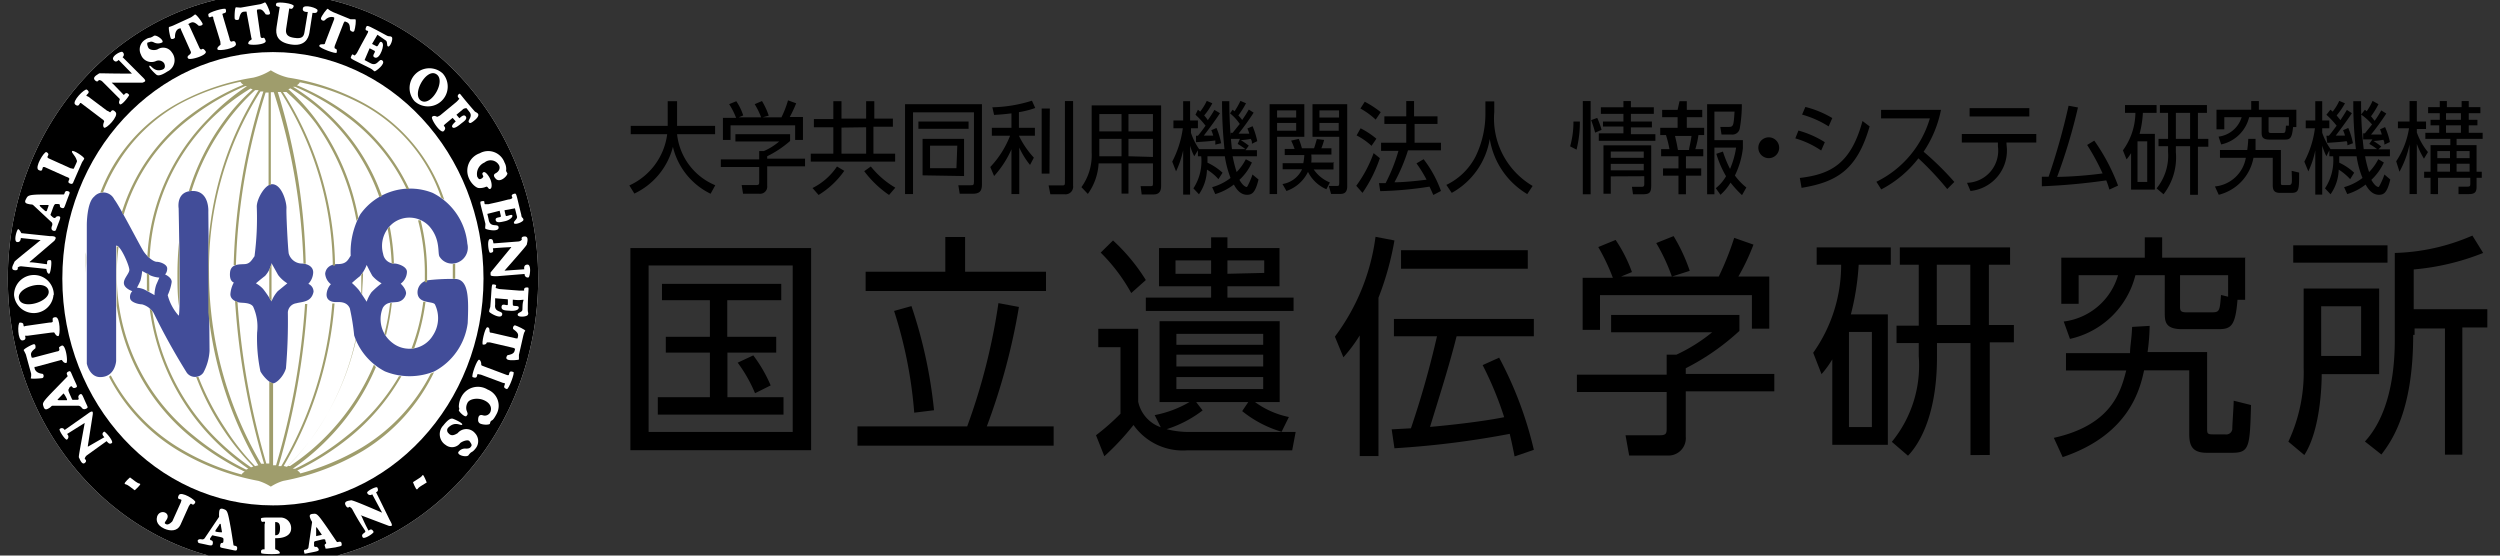 <svg id="レイヤー_1" data-name="レイヤー 1" xmlns="http://www.w3.org/2000/svg" viewBox="0 0 144 32"><rect x="0" y="0" width="144" height="32" fill="#333333" stroke="none"/><defs><style>.cls-1{fill:#fff;}.cls-2{fill:#424d99;}.cls-3{fill:#9f9d6c;}</style></defs><title>logo-NIC</title><path d="M36.31,14.29H46.72V25.93H36.31Zm9.35,1h-8.3v9.59h8.3ZM41.9,19.4h2.81v.91H41.9v2.57h3.23v1H37.89v-1h3V20.31H38.35V19.4h2.54V17.29H38.13v-.94H45v.94H41.89V19.4Zm1.59,3.25a8.23,8.23,0,0,0-1-1.76l.9-.42a8.19,8.19,0,0,1,1,1.73Z"/><path d="M60.69,24.56v1.11H49.39V24.56h6.32a35.41,35.41,0,0,0,1.8-7.1l1.18.22a36.86,36.86,0,0,1-1.85,6.88Zm-.44-8.91v1.11H49.86V15.65h4.59v-2h1.14v2Zm-7.59,8.12a25.55,25.55,0,0,0-1.16-5.86l1-.28a27.27,27.27,0,0,1,1.3,6Z"/><path d="M74.63,24.88l-.2,1.06H68.37a3.47,3.47,0,0,1-3.08-1.46,14.93,14.93,0,0,1-1.68,1.8l-.48-1.21a13.17,13.17,0,0,0,1.41-1.24V20H63.26V18.94h2.3v4.2a2,2,0,0,0,1.3,1.47l-.35-.7a6.31,6.31,0,0,0,2-.75H66.79V18.5h6.92v4.66H72.29a5,5,0,0,0,1.95.86l-.42.85a6.57,6.57,0,0,1-2.27-1.19l.35-.52h-3l.37.48a6.73,6.73,0,0,1-2.07,1.08,5,5,0,0,0,1.24.16Zm-9.47-8a10.22,10.22,0,0,0-1.76-2.33l.71-.7A10.89,10.89,0,0,1,66,16.13Zm5.54.26h3.81v.77H66v-.77h3.76v-.65h-3v-2.2h3v-.62h.94v.62h3v2.2h-3ZM69.76,15H67.71v.77h2.05Zm3,4.23h-5v.63h5Zm0,1.2h-5v.68h5Zm-5,1.29v.69h5v-.69Zm5.06-6V15H70.7v.77Z"/><path d="M79.4,26.27H78.32V19.32a8.68,8.68,0,0,1-.94,1.26l-.49-1.19a12.21,12.21,0,0,0,2.34-5.75l1.09.21a17,17,0,0,1-.92,3.3Zm6.95-5.67a21.72,21.72,0,0,1,2,5.31l-1.11.38c-.08-.4-.12-.62-.28-1.3a52.13,52.13,0,0,1-6.64.83l-.16-1.09,1.11-.06a53.44,53.44,0,0,0,1.5-5.3H80.29v-1h8.06v1H83.9c-.44,1.75-1,3.48-1.53,5.22,1.47-.13,3.18-.34,4.27-.56a19.61,19.61,0,0,0-1.24-3ZM88,14.41v1.07H80.7V14.41Z"/><path d="M92.8,19.14v-1h7.39v.92a13.61,13.61,0,0,1-3.09,2.15v.33h5.1v1H97.1v2.61a1,1,0,0,1-1,1.09H93.84l-.21-1.17,2,0c.36,0,.37-.14.37-.41V22.58H90.83v-1H96V20.43h.56a9.75,9.75,0,0,0,2.06-1.29ZM99,15.93a16.69,16.69,0,0,0,.89-2.23l1.11.39a12.72,12.72,0,0,1-.87,1.84h1.78v3h-1V17H92.16v2h-1v-3H92.9a11.51,11.51,0,0,0-.84-1.77l1-.41A8.32,8.32,0,0,1,94,15.67l-.63.26Zm-2.7,0A10.74,10.74,0,0,0,95.4,14l1-.4a10.16,10.16,0,0,1,.93,2Z"/><path d="M108.74,18.11v7.51h-3.2V20.7a5.71,5.71,0,0,1-.62.85l-.48-1.23a8.74,8.74,0,0,0,1.61-5.07h-1.41v-1h4.27v1h-1.85a14.85,14.85,0,0,1-.45,2.86ZM106.5,24.6h1.32V19.12H106.5Zm8.06-5.88H116v1h-1.39v6.49H113.5V19.76h-1.93v.83c0,3-.84,4.8-1.67,5.66l-.93-.8a6.94,6.94,0,0,0,1.55-4.93v-.76h-1.28v-1h1.28V15.25h-1.09v-1h6.35v1h-1.22Zm-3-3.47v3.47h1.93V15.25Z"/><path d="M123.82,18.77a12.11,12.11,0,0,1-.12,1.51h3.43v4.37c0,.31,0,.37.34.37h.7a.35.35,0,0,0,.41-.3c0-.3.08-1.3.08-1.64l1,.25c-.07,2.37-.08,2.75-1.07,2.75h-1.49c-.92,0-1-.53-1-1.13V21.33H123.5c-.23,1.05-.83,3.7-4.69,5l-.51-1.11c3.38-.75,3.87-2.73,4.17-3.88H119v-1h3.69c0-.41.09-.76.12-1.51Zm5.5-3.94v2.44h-.44c-.12,1.52-.38,1.69-1.1,1.69h-2.09c-1,0-1-.46-1-1V15.85H123a5,5,0,0,1-3.77,3.67l-.36-1A3.74,3.74,0,0,0,122,15.85h-2.27V17.5h-1V14.84h4.81V13.67h1v1.17h4.83Zm-3.75,2.78c0,.26,0,.38.37.38h1.47c.44,0,.45-.09.52-1l.41.1V15.85h-2.77Z"/><path d="M133.73,21.55c0,.61-.07,3.21-1,4.66l-.92-.77a9.4,9.4,0,0,0,.88-4.28V16.62h4.35v4.93Zm3.79-7.42v1h-5.43v-1ZM136,17.64h-2.3V20.5H136Zm3,1.65c0,4.47-1.29,6.17-1.83,6.89l-.95-.75c1.61-1.75,1.72-4.66,1.72-5.86v-5a11.94,11.94,0,0,0,4.47-1l.62,1a14,14,0,0,1-4,.95v2.29h4.24v1.05h-1.44v7.33h-1V18.92h-1.75v.37Z"/><path d="M40.93,11.16a4.05,4.05,0,0,1-2.17-2.7,4.11,4.11,0,0,1-2.22,2.69l-.29-.47a3.76,3.76,0,0,0,2.18-2.95h-2.1V7.25h2.13V5.83H39V7.25h2.19v.48H39a3.59,3.59,0,0,0,2.2,2.94Z"/><path d="M42.36,8.15V7.73h3.15v.39A6,6,0,0,1,44.19,9v.14h2.18v.44H44.19v1.12a.41.41,0,0,1-.45.46H42.8l-.08-.5h.84c.16,0,.17-.06.17-.18V9.62H41.52V9.18h2.21V8.7H44a3.5,3.5,0,0,0,.88-.55ZM45,6.78a5.77,5.77,0,0,0,.39-1l.47.17a7.45,7.45,0,0,1-.37.79h.76V8.06h-.45V7.22H42.08v.84h-.44V6.79h.76A4.22,4.22,0,0,0,42,6l.41-.17a3.23,3.23,0,0,1,.4.82l-.27.11H45Zm-1.15,0A4.42,4.42,0,0,0,43.47,6l.42-.18a4.3,4.3,0,0,1,.39.84Z"/><path d="M48,5.83h.47v1h1.42v-1h.47v1h1.07v.47H50.31V8.85h1.25v.46H46.7V8.85H48V7.33H46.88V6.86H48Zm-1.2,5a3.65,3.65,0,0,0,1.41-1.24l.42.25a4.94,4.94,0,0,1-1.48,1.39Zm1.67-3.48V8.85h1.42V7.33Zm2.74,3.88a6,6,0,0,1-1.43-1.37l.38-.27a5.12,5.12,0,0,0,1.41,1.22Z"/><path d="M52.13,6h4.43v4.64c0,.4-.17.52-.54.52h-.74l-.08-.49h.71c.14,0,.19,0,.19-.2v-4H52.59v4.71h-.46V6Zm3.66,1v.42H52.9V7Zm-2.65,3.1V8h2.39v2.14Zm2-1.71H53.57v1.3h1.52Z"/><path d="M59.33,9.5a4.66,4.66,0,0,1-.62-1v2.68h-.45V8.6a5.75,5.75,0,0,1-1,1.54l-.22-.52a5.53,5.53,0,0,0,1.14-1.8H57.13V7.36h1.13V6.53c-.49.06-.68.07-1,.09l-.1-.44a8.12,8.12,0,0,0,2.28-.38l.19.42a5.18,5.18,0,0,1-.94.24v.9h.92v.46h-.92a5.22,5.22,0,0,0,.86,1.26Zm1.12.5H60V6.25h.47Zm1.36.69a.44.44,0,0,1-.49.5H60.5l-.1-.51.74,0c.17,0,.2,0,.2-.19V5.82h.47v4.87Z"/><path d="M65,11.15H64.6V9.41H63.28a3.32,3.32,0,0,1-.62,1.76l-.37-.39a3.14,3.14,0,0,0,.59-2V6.07h4v4.65c0,.45-.28.48-.44.48h-.68l-.06-.48h.56c.12,0,.15,0,.15-.16V9.41H65ZM64.6,8H63.32V9H64.6Zm0-1.43H63.32v1H64.6Zm1.81,1v-1H65v1Zm0,1.47V8H65V9Z"/><path d="M72.11,9.36a3.06,3.06,0,0,1-.72,1c.24.41.4.41.43.41s.27-.51.32-.72l.35.29c-.18.75-.37.88-.66.88s-.54-.18-.76-.59a3.29,3.29,0,0,1-1.07.55l-.18-.4a3,3,0,0,0,1.06-.53A5.85,5.85,0,0,1,70.55,9h-1c0,.13,0,.18,0,.37a3.48,3.48,0,0,1,.87.58l-.24.37a2.66,2.66,0,0,0-.66-.55,2.59,2.59,0,0,1-.46,1.42l-.32-.34A2.87,2.87,0,0,0,69.19,9H69V8.66L68.79,9a3.09,3.09,0,0,1-.24-.61v2.82h-.4V8.66a5.5,5.5,0,0,1-.41,1.21l-.22-.56a5.83,5.83,0,0,0,.61-1.92h-.54V6.94h.56V5.83h.4V6.94H69v.45h-.4v.26a3.62,3.62,0,0,0,.47.94h1.46a25.64,25.64,0,0,1-.14-2.76h.42a24.32,24.32,0,0,0,.15,2.76h.78a5,5,0,0,0-.45-.3L71.42,8l-.53,0,0-.35H71l.41-.51a2.69,2.69,0,0,0-.56-.61L71,6.32l.11.09a4.71,4.71,0,0,0,.34-.6l.32.14a5.05,5.05,0,0,1-.44.7,2.35,2.35,0,0,1,.22.26c.15-.22.25-.37.38-.6l.28.18a14.57,14.57,0,0,1-.87,1.21l.62,0a2.34,2.34,0,0,0-.11-.3l.3-.13a5,5,0,0,1,.27.86l-.31.15c0-.14,0-.16-.07-.28a3.58,3.58,0,0,1-.57.07,4.88,4.88,0,0,1,.46.32l-.19.26h.66V9H71a7.93,7.93,0,0,0,.23.91,3,3,0,0,0,.53-.74ZM70.27,6.52c-.31.48-.71,1-.93,1.29.27,0,.29,0,.54,0a1.85,1.85,0,0,0-.11-.31l.3-.13a4.49,4.49,0,0,1,.27.88L70,8.33a1.94,1.94,0,0,0,0-.24c-.33.05-.59.06-1.11.1l0-.37H69c.13-.16.19-.23.44-.58a4.75,4.75,0,0,0-.58-.63L69,6.32l.13.11a3.18,3.18,0,0,0,.38-.62l.32.14a3.68,3.68,0,0,1-.47.7,2.33,2.33,0,0,1,.21.27c.16-.23.24-.35.38-.59Z"/><path d="M73.56,7.88v3.3h-.43V6h2V7.88Zm1.1-1.11V6.36h-1.1v.41Zm-1.1.31v.45h1.1V7.08ZM76.81,9.4v.36H75.67a2.07,2.07,0,0,0,.93.75l-.2.39a2.13,2.13,0,0,1-1.06-1A2.16,2.16,0,0,1,74.1,11l-.23-.4A1.5,1.5,0,0,0,75,9.75H73.88V9.4h1.19a3.45,3.45,0,0,0,.06-.47H74V8.58h.57a4.62,4.62,0,0,0-.2-.48L74.81,8a4.27,4.27,0,0,1,.18.54h.7c.06-.17.1-.32.16-.53l.42.05a3.82,3.82,0,0,1-.16.48h.58v.36H75.53a2.31,2.31,0,0,1,0,.46h1.33ZM75.6,7.88V6h2v4.73c0,.38-.2.44-.4.44h-.53l-.13-.46H77c.11,0,.14,0,.14-.2V7.88Zm1.53-1.11V6.36H76v.41ZM76,7.53h1.11V7.08H76Z"/><path d="M78.12,10.7a7.28,7.28,0,0,0,1-1.88l.36.29a8,8,0,0,1-1,2ZM79,8.4a3.87,3.87,0,0,0-.86-.6l.23-.41a4.78,4.78,0,0,1,.91.6Zm.24-1.51a4.47,4.47,0,0,0-.88-.64l.25-.39a5.64,5.64,0,0,1,.92.6ZM82,9.17A6.65,6.65,0,0,1,83,11l-.44.23c-.07-.15-.1-.23-.22-.48a21,21,0,0,1-2.84.26l-.07-.46h.38a9.94,9.94,0,0,0,.74-1.86h-1V8.22H81V7.14H79.74V6.7H81V5.82h.45V6.7h1.35v.44H81.48V8.22H83v.44H81.1a10.23,10.23,0,0,1-.78,1.84c.48,0,1.22-.07,1.85-.15a7.61,7.61,0,0,0-.58-.94Z"/><path d="M86.07,6.45a4.5,4.5,0,0,0,2.21,4.26l-.31.47A4.54,4.54,0,0,1,85.81,8a4.34,4.34,0,0,1-2.19,3.11l-.31-.46A3.68,3.68,0,0,0,85,9a5.64,5.64,0,0,0,.56-2.46V5.84h.51Z"/><path d="M90.44,8.43A5.17,5.17,0,0,0,90.63,7H91a6.6,6.6,0,0,1-.19,1.62Zm1.18,2.76h-.45V5.82h.45Zm.26-3.55a7.3,7.3,0,0,0-.23-.72L92,6.79a4.39,4.39,0,0,1,.25.69Zm1.63-1.82h.43v.36h1.32v.38H93.94V7h1.21v.34H93.94v.39h1.41v.38H92.09V7.68h1.42V7.29H92.33V7h1.18V6.56h-1.3V6.18h1.3V5.82Zm-.73,4.34v1h-.42V8.37h2.75v2.29c0,.44-.09.53-.5.53h-.55L94,10.76h.56c.15,0,.15-.07.15-.2v-.41Zm1.9-1.43h-1.9v.36h1.9Zm0,.71h-1.9v.37h1.9Z"/><path d="M96.74,5.83h.42v.5h.89v.42h-.89v.61h1v.42h-.33a5,5,0,0,1-.18.81h.46V9h-1V9.7h.88v.42h-.88v1.07h-.43V10.12h-.89V9.7h.89V9h-1V8.59h.48a6,6,0,0,0-.2-.81h-.33V7.36h1V6.75h-.89V6.33h.89Zm-.26,2c.11.46.12.54.17.81h.64c0-.13.09-.41.14-.81Zm3.91.71a4.76,4.76,0,0,1-.46,1.57,3.55,3.55,0,0,0,.66.69l-.25.44a6.36,6.36,0,0,1-.66-.72,3.13,3.13,0,0,1-.58.7l-.27-.38a2.38,2.38,0,0,0,.59-.69,5.91,5.91,0,0,1-.56-1.29l.38-.13a6.37,6.37,0,0,0,.41,1A4.94,4.94,0,0,0,100,8.5H98.75v2.69h-.42V6h2a8,8,0,0,1-.12,1.4.43.43,0,0,1-.47.35h-.58l-.07-.44h.5c.26,0,.27-.11.32-.88H98.75V8.07h1.64v.42Z"/><path d="M102.48,8.51a.6.6,0,1,1-.59-.6A.6.6,0,0,1,102.48,8.51Z"/><path d="M104.9,8.67a5.24,5.24,0,0,0-1.49-.7l.18-.45a5.65,5.65,0,0,1,1.52.67Zm2.79-1.39c-.71,2.46-1.84,3.2-3.92,3.54l-.1-.57c1.76-.21,2.94-.8,3.61-3.28Zm-2.36,0a5.83,5.83,0,0,0-1.53-.68l.19-.44a5.76,5.76,0,0,1,1.55.64Z"/><path d="M112.16,10.89a17.24,17.24,0,0,0-1.66-1.77,6.49,6.49,0,0,1-2.14,1.79l-.28-.44a5.91,5.91,0,0,0,3.08-3.65h-2.81V6.33h3.45a6.61,6.61,0,0,1-1,2.41,16.47,16.47,0,0,1,1.77,1.74Z"/><path d="M115.58,8.37A2.34,2.34,0,0,1,113.5,11l-.2-.47a1.85,1.85,0,0,0,1.78-2.1V8.21H113V7.72h4.29v.49h-1.72Zm1.31-2.14v.48h-3.44V6.23Z"/><path d="M120.63,8.1A11.39,11.39,0,0,1,122,10.69l-.5.23a4.75,4.75,0,0,0-.18-.53,35.59,35.59,0,0,1-3.71.34l0-.55H118a38.4,38.4,0,0,0,1.15-4.09l.54.1a31.87,31.87,0,0,1-1.2,4,23.06,23.06,0,0,0,2.62-.2,12.89,12.89,0,0,0-.89-1.64Z"/><path d="M124.12,7.71v3.21h-1.37V8.82a2.62,2.62,0,0,1-.26.36l-.21-.52A3.75,3.75,0,0,0,123,6.5h-.6V6.05h1.82V6.5h-.79a5.8,5.8,0,0,1-.19,1.21Zm-1,2.77h.56V8.14h-.56ZM126.6,8h.6v.45h-.6v2.77h-.45V8.42h-.82v.35a3.47,3.47,0,0,1-.71,2.42l-.4-.34a3,3,0,0,0,.66-2.11V8.42h-.55V8h.55V6.5h-.47V6.05h2.71V6.5h-.52ZM125.33,6.5V8h.82V6.5Z"/><path d="M129.92,8c0,.3,0,.45,0,.64h1.46v1.87c0,.13,0,.15.14.15h.3c.07,0,.15,0,.18-.12s0-.56,0-.7l.43.1c0,1,0,1.17-.46,1.17h-.64c-.39,0-.42-.22-.42-.48V9.09h-1.11a2.7,2.7,0,0,1-2,2.13l-.22-.48a2,2,0,0,0,1.78-1.65h-1.49V8.64h1.57a5.83,5.83,0,0,0,.06-.64Zm2.35-1.68v1h-.19c-.06.64-.17.72-.47.72h-.89c-.43,0-.45-.2-.45-.42V6.75h-.72a2.12,2.12,0,0,1-1.61,1.57l-.15-.45a1.6,1.6,0,0,0,1.33-1.12h-1v.7h-.45V6.32h2v-.5h.44v.5Zm-1.6,1.18c0,.11,0,.16.15.16h.63c.19,0,.19,0,.22-.42l.17,0V6.75h-1.17V7.5Z"/><path d="M137.31,9.36a3.22,3.22,0,0,1-.72,1c.23.41.39.41.42.41s.28-.51.33-.72l.34.29c-.18.75-.36.88-.65.88s-.55-.18-.77-.59a3.21,3.21,0,0,1-1.06.55l-.18-.4a3.08,3.08,0,0,0,1.06-.53A5.29,5.29,0,0,1,135.74,9h-1v.37a3.26,3.26,0,0,1,.86.58l-.23.37a3.14,3.14,0,0,0-.66-.55,2.59,2.59,0,0,1-.47,1.42l-.32-.34A2.93,2.93,0,0,0,134.39,9h-.22V8.66L134,9a3.85,3.85,0,0,1-.24-.61v2.82h-.4V8.66a5.13,5.13,0,0,1-.4,1.21l-.23-.56a5.6,5.6,0,0,0,.61-1.92h-.53V6.94h.55V5.83h.4V6.94h.41v.45h-.41v.26a3.74,3.74,0,0,0,.48.94h1.46a22.85,22.85,0,0,1-.15-2.76H136a22.13,22.13,0,0,0,.15,2.76h.77a3.89,3.89,0,0,0-.45-.3l.18-.26-.53,0,0-.35h.1l.41-.51A3,3,0,0,0,136,6.6l.22-.28.1.09a3.11,3.11,0,0,0,.34-.6L137,6a4.7,4.7,0,0,1-.43.7c.1.11.13.16.21.26a5.48,5.48,0,0,0,.38-.6l.29.18a13.82,13.82,0,0,1-.88,1.21l.62,0a2.08,2.08,0,0,0-.1-.3l.29-.13a4.38,4.38,0,0,1,.28.86l-.32.15c0-.14,0-.16-.06-.28a3.58,3.58,0,0,1-.57.07,3.79,3.79,0,0,1,.45.32L137,8.6h.66V9h-1.43a6,6,0,0,0,.23.91,3,3,0,0,0,.53-.74Zm-1.84-2.84c-.32.48-.71,1-.93,1.29l.53,0a1.85,1.85,0,0,0-.11-.31l.3-.13a4.49,4.49,0,0,1,.27.88l-.32.12c0-.13,0-.17-.05-.24-.33.05-.59.06-1.11.1L134,7.82h.14c.14-.16.19-.23.45-.58a4.86,4.86,0,0,0-.59-.63l.23-.29a.88.88,0,0,1,.13.11,2.73,2.73,0,0,0,.38-.62l.33.14a4.12,4.12,0,0,1-.48.7l.22.27c.15-.23.23-.35.37-.59Z"/><path d="M139.62,9.14a4.77,4.77,0,0,1-.41-.85v2.89h-.42V8.32a5.61,5.61,0,0,1-.58,1.57l-.19-.6a4.73,4.73,0,0,0,.74-1.9h-.64V7h.67V5.82h.42V7h.53v.43h-.53v.2a3.71,3.71,0,0,0,.64,1.13Zm1.88-.78h1.15V9.89h.3v.35h-.3v.52c0,.27-.07.42-.44.42h-.6l0-.43h.52c.15,0,.16-.05.16-.19v-.32h-1.86v.94H140v-.94h-.37V9.89H140V8.36h1.14V8h-1.44V7.65h.8V7.22H140V6.9h.53V6.52h-.67V6.17h.67V5.82h.41v.35h.85V5.82h.41v.35h.67v.35h-.67V6.9h.5v.32h-.5v.43H143V8H141.5v.36Zm-.38.34h-.73v.41h.73Zm0,.73h-.73v.46h.73Zm-.23-2.91V6.9h.86V6.52Zm0,.7v.43h.86V7.22Zm1.36,1.89V8.7h-.75v.41Zm0,.78V9.43h-.75v.46Z"/><path class="cls-1" d="M15.72-.39C7.29-.39.45,7,.45,16.05S7.29,32.49,15.72,32.49,31,25.13,31,16.05,24.15-.39,15.72-.39Z"/><path d="M15.72-.39C7.29-.39.45,7,.45,16.05S7.29,32.49,15.72,32.49,31,25.13,31,16.05,24.15-.39,15.72-.39Zm0,29.5C9,29.11,3.59,23.27,3.59,16.05S9,3,15.72,3,27.85,8.84,27.85,16.05,22.42,29.11,15.72,29.11Z"/><path class="cls-1" d="M7.44,28c-.19-.14-.23-.08-.26-.14s.3-.36.31-.36l.32.24c.22.16.25.09.27.14s-.31.36-.32.36Z"/><path class="cls-1" d="M11.25,28.93c-.09.23-.22.1-.24.08s-.1.08-.13.14l-.49,1.09c-.17.36-.57.37-.93.21-.52-.24-.44-.59-.41-.7.16-.47.84-.22.53.21-.1.15-.14.18,0,.24s.35-.17.35-.18l.49-1.09c0-.05.07-.13,0-.16s-.25,0-.12-.25S11.3,28.81,11.25,28.93Z"/><path class="cls-1" d="M12.41,30.62s0,0,0-.07l.22-.32c0-.05.08-.1.09,0s.07.43.07.43S12.65,30.67,12.41,30.62Zm-1,.57c0,.1,0,.08.33.15s.48.13.51,0,0-.2-.09-.22-.06-.11-.05-.12l.1-.15a.08.08,0,0,1,.09,0c.4.09.55.09.57.19a.44.44,0,0,1,0,.09c0,.28-.16,0-.19.31,0,.12,0,.09.56.21.3.06.38.1.41,0,.07-.27-.18-.18-.2-.25-.14-.91-.16-1-.16-1-.18-1-.2-1-.42-1.08s-.24.07-.25.22,0,.16,0,.23L11.79,31a.17.17,0,0,1-.15.07S11.38,31,11.38,31.19Z"/><path class="cls-1" d="M15.85,30.07c.16,0,.28.05.28.34s-.08.43-.28.42Zm.06,1.59c-.06,0-.06-.05-.06-.12V31s.94.06.92-.59a.61.61,0,0,0-.65-.6c-.41,0-.57,0-.69,0s-.39,0-.4.06c0,.28.15.16.21.18s0,.12,0,.17v1.29c0,.11,0,.12,0,.13s-.27-.05-.19.22c0,.06,1.06.09,1.07,0S16,31.69,15.91,31.66Z"/><path class="cls-1" d="M18.21,30.88a0,0,0,0,1,0-.06l0-.38c0-.06,0-.12.08,0l.24.35C18.58,30.81,18.43,30.83,18.21,30.88Zm-.68.95c0,.09,0,.07.36,0s.48-.09.47-.17-.1-.18-.17-.16a.08.08,0,0,1-.1-.09l0-.17a.09.09,0,0,1,.07-.07c.39-.09.53-.15.58-.07a.31.31,0,0,1,0,.07c.16.24-.14.07,0,.36,0,.11,0,.08.58,0,.29-.07.38-.07.36-.17,0-.28-.24-.09-.28-.15l-.55-.81c-.6-.86-.6-.82-.84-.8s-.17.17-.12.3.1.13.08.22l-.2,1.39c0,.07-.07.12-.1.14S17.44,31.62,17.53,31.83Z"/><path class="cls-1" d="M22.43,29.92c.08.15.19.32.12.37a.41.41,0,0,1-.15,0l-1.64-.62s-.1-.05,0,0,.07.15.46.88c0,.07.16-.21.3.09,0,.08-.55.45-.63.31s0-.19.12-.28-.07-.12-.71-1.32a.33.33,0,0,0-.18-.16s-.1.15-.22-.1.26-.25.3-.27.17,0,1.81.71c0,0,0,0-.57-1.06a.18.18,0,0,1-.29-.08c-.05-.1.53-.39.58-.31.12.23-.07.27-.07.27C22.42,29.89,22.43,29.92,22.43,29.92Z"/><path class="cls-1" d="M24.24,28c-.2.12-.17.19-.23.19s-.23-.42-.22-.42l.33-.21c.24-.14.19-.2.24-.2s.22.43.22.43Z"/><path class="cls-1" d="M5,23.87c.13-.09.28-.22.34-.14a.47.47,0,0,1,0,.16l-.28,1.79s0,.11,0,.05L6,25.19c.06,0-.24-.17,0-.33.08,0,.57.57.44.66s-.2,0-.3-.11L5,26.23a.33.33,0,0,0-.12.2s.17.11,0,.24-.3-.27-.33-.31,0-.18.33-2L3.86,25a.2.2,0,0,1,0,.32c-.09.06-.5-.56-.42-.61a.17.17,0,0,1,.28.06Z"/><path class="cls-1" d="M3.86,23s0,0,0,.05H3.42c-.08,0-.14,0-.07-.07l.31-.32S3.76,22.77,3.86,23ZM5,23.52c.08-.06.06-.06-.08-.37s-.19-.48-.28-.45-.15.13-.12.21,0,.12-.07.12H4.24A.08.08,0,0,1,4.15,23c-.17-.39-.25-.52-.19-.59L4,22.32c.21-.21.1.13.38,0,.1-.06.06-.07-.17-.59-.13-.29-.14-.38-.24-.34-.27.1,0,.26-.1.31l-.71.73c-.76.78-.72.78-.65,1s.2.15.33.07.11-.13.21-.13l1.46,0c.07,0,.13.05.16.07S4.77,23.66,5,23.52Z"/><path class="cls-1" d="M1.79,21.51l-.3-1.09a2.67,2.67,0,0,0-.12-.24c-.06-.05.41-.31.56-.35s.12.23.1.24c-.31.24-.26.35-.2.53t.09,0l1.37-.36s.12,0,.13-.1-.11-.11.13-.23.39,1,.26,1-.18-.09-.23-.15-.1,0-.15,0l-1.37.37c-.07,0-.08,0-.07.06s.05.29.44.34c.1,0,.12.23,0,.25s-.69.06-.66,0S1.8,21.55,1.79,21.51Z"/><path class="cls-1" d="M1.14,18.58c.25,0,.2.12.22.19s.07,0,.15,0l1.33-.19c.09,0,.19,0,.2-.07s-.09-.24.17-.24.27,1.07.15,1.09-.21-.17-.23-.2-.08,0-.2,0l-1.35.18c-.05,0-.13,0-.14,0s.13.25-.15.27S1,18.6,1.14,18.58Z"/><path class="cls-1" d="M1.1,17.23c-.2-.67,1.49-1.16,1.69-.52S1.29,17.88,1.1,17.23Zm2-.26A1.14,1.14,0,0,0,.81,17,1.14,1.14,0,0,0,3.08,17Z"/><path class="cls-1" d="M2.86,13.6c.16,0,.35,0,.35.12a.5.5,0,0,1-.08.15L1.75,15.05s-.1.06,0,.06.15,0,.94.11c.07,0-.08-.29.23-.23.09,0,0,.8-.1.78s-.13-.16-.15-.28l-1.43-.15a.3.3,0,0,0-.22.07s.06.2-.2.15,0-.4,0-.45S.9,15,2.34,13.83L1.2,13.71s0,.27-.22.23,0-.75.07-.74.18.23.18.23Z"/><path class="cls-1" d="M2.69,12.16s0,0-.08,0l-.29-.26c0-.05-.09-.1,0-.09l.45,0C2.84,11.79,2.77,11.92,2.69,12.16Zm.42,1.14c.11,0,.09,0,.21-.32s.2-.47.11-.51-.2,0-.23.06-.12,0-.14,0l-.13-.12a.08.08,0,0,1,0-.1c.15-.4.18-.55.28-.56h.09c.3,0,0,.17.3.24.11,0,.09,0,.29-.54.11-.3.17-.37.07-.42-.27-.11-.21.16-.29.17h-1c-1.09,0-1.06.06-1.18.28s.05.25.19.28.17,0,.24.06l1.07,1A.22.22,0,0,1,3,13S2.87,13.26,3.11,13.3Z"/><path class="cls-1" d="M2.67,8.76c.23.11.05.24.06.29s.09.08.09.08l1.24.56c.07,0,.19.07.2,0,.22-.47.18-.39.16-.46-.1-.31-.31-.41-.27-.52s.73.34.7.43-.11.16-.14.24L4.22,10.5c0,.05-.07.11-.13.09-.24-.06-.13-.17-.1-.26s-.1-.12-.18-.15l-1.2-.54s-.1-.05-.14,0,0,.29-.25.15S2.55,8.71,2.67,8.76Z"/><path class="cls-1" d="M5,5.16c.21.15.06.23,0,.3s0,.07.09.11l1.08.81c.07,0,.15.11.19.08s.1-.23.3,0-.56,1-.67.89S6,7,6,7s0-.08-.13-.15L4.75,6s-.1-.09-.13-.07-.08.27-.29.09S4.88,5.09,5,5.16Z"/><path class="cls-1" d="M8.16,4.39c.11.11.25.23.19.3a.45.45,0,0,1-.14.07l-1.72,0s-.11,0,0,.05l.64.66c0,.05.12-.26.31,0,0,.06-.44.64-.54.53s0-.2,0-.3l-1-1a.31.31,0,0,0-.21-.09s-.07.18-.23,0,.2-.33.23-.37.17,0,1.91,0l-.77-.79s-.15.21-.3,0S7,2.91,7.06,3a.18.18,0,0,1,0,.29Z"/><path class="cls-1" d="M9.38,4c.13-.06.14-.19.09-.32S9.21,3.43,9,3.51a.64.64,0,0,1-.88-.36.66.66,0,0,1,.27-.88.58.58,0,0,1,.27-.1.85.85,0,0,0,.21-.11c.15-.07.59.26.48.38a.52.52,0,0,1-.49,0c-.19-.09-.23,0-.32,0s-.07.15,0,.3.37.18.54.1a.59.59,0,0,1,.82.18.72.72,0,0,1-.26,1.1c-.44.29-.57.22-.62.19s-.5-.45-.41-.52S8.87,4.2,9.38,4Z"/><path class="cls-1" d="M10,1.46,11,1a2.39,2.39,0,0,0,.22-.16c.05-.07.37.36.44.5s-.2.16-.22.14c-.29-.27-.38-.21-.55-.12s0,0,0,.09l.59,1.29s.05.12.11.11.09-.12.25.1-.89.54-1,.42.06-.2.11-.25S11,3,11,3l-.58-1.3c0-.06,0-.07-.07-.06s-.28.1-.27.5c0,.09-.2.15-.24.07s-.17-.67-.09-.66A1.76,1.76,0,0,0,10,1.46Z"/><path class="cls-1" d="M13,.53c.08.24-.09.22-.16.25s0,.07,0,.15l.38,1.29c0,.08.06.18.1.18s.22-.13.27.13-1,.43-1.06.32.13-.24.16-.26,0-.09,0-.2l-.4-1.31c0-.05,0-.12-.06-.13S12,1.12,12,.84C11.94.72,13,.41,13,.53Z"/><path class="cls-1" d="M13.86.44,15,.24a1.63,1.63,0,0,0,.25-.1c.06-.05.27.45.3.6s-.23.1-.25.08c-.21-.33-.32-.3-.5-.26,0,0,0,0,0,.1L15,2.05s0,.13.09.14.12-.1.21.15-1,.3-1,.17.11-.18.17-.22,0-.1,0-.15L14.21.74c0-.06,0-.08-.05-.07-.19,0-.3,0-.39.41,0,.09-.23.1-.25,0s0-.69.08-.66Z"/><path class="cls-1" d="M16.48,1.67c-.06.38.19.47.47.51.45.07.55-.07.59-.34L17.73.69c-.09,0-.35,0-.28-.23s.84,0,.84.13-.08.18-.29.15L17.82,1.9c-.06.33-.28.79-1.07.66s-.89-.56-.82-1c0,0,.18-1.12.18-1.15s-.31,0-.19-.22c.05-.11,1,0,1,.16-.08.27-.25.11-.26.14S16.48,1.67,16.48,1.67Z"/><path class="cls-1" d="M19.19.7l1,.41.27,0c.08,0,0,.52-.05.66s-.25,0-.25-.06c0-.39-.12-.41-.3-.48,0,0,0,0-.06.08l-.51,1.31s-.05.13,0,.17.15,0,.1.24c0,.11-1-.26-1-.38s.18-.1.26-.1.07-.08.09-.12l.51-1.33c0-.06,0-.08,0-.09s-.27-.13-.54.15c-.06.08-.25,0-.22-.12s.36-.59.4-.53S19.16.69,19.19.7Z"/><path class="cls-1" d="M20.44,3.19s.11-.11.13-.16c.21-.41.26-.48.54-1,.05-.09.13-.22.08-.25s-.22,0-.08-.26c.05-.08.19,0,1.17.53.15.08.2,0,.29.09s-.09.57-.21.54,0-.3-.17-.37L21.74,2s0,0-.31.53l.27.14c.11,0,.15-.33.28-.25s.08.32,0,.53-.24.46-.42.35.14-.32,0-.38l-.27-.14L21,3.46l.32.17c.44.25.5-.32.71-.14s-.4.63-.45.62-.08-.08-.24-.17c-1-.5-1.18-.56-1.13-.65C20.32,3,20.33,3.2,20.44,3.19Z"/><path class="cls-1" d="M25.11,4.26c.62.34-.25,1.88-.84,1.55S24.53,3.93,25.11,4.26ZM23.88,5.83a1.14,1.14,0,0,0,1.62-1.6A1.14,1.14,0,0,0,23.88,5.83Z"/><path class="cls-1" d="M25.18,6.73s.13-.05.19-.1l.91-.75a1.16,1.16,0,0,0,.18-.2s-.21-.14,0-.28c.07,0,0,0,.87,1,.06.07.14.07.2.15s0,.21-.16.35-.27.21-.32.18c-.21-.12.22-.32,0-.62l-.18-.23s-.15,0-.22.08l-.36.3.17.2c.08-.06.26-.26.37-.1s-.15.31-.26.4-.39.33-.5.23.1-.26.18-.35l-.18-.2-.41.34a.31.31,0,0,0-.1.12s.18.12,0,.3-.77-.72-.67-.82S25.12,6.7,25.18,6.73Z"/><path class="cls-1" d="M27.63,8.83a1,1,0,0,1,1.43.53.76.76,0,0,1,.09.48.56.56,0,0,0,.07.13c.06.11-.41.61-.67.32-.12-.13-.14-.24,0-.31s.29-.24.2-.45a.55.55,0,0,0-.84-.17.72.72,0,0,0-.42.82c.06.09.09.17.19.13s.11-.06.15-.12-.12-.17,0-.26.32.19.41.39.12.51,0,.56-.13-.17-.25-.12a.88.88,0,0,1-.41.07c-.14,0-.45-.24-.59-.61A1.06,1.06,0,0,1,27.63,8.83Z"/><path class="cls-1" d="M27.93,11.76s.15,0,.21,0c.44-.1.53-.11,1.14-.27.09,0,.24-.05.23-.11s-.13-.17.15-.23c.1,0,.1.17.37,1.24,0,.16.12.15.12.27s-.48.31-.54.2.2-.23.17-.38L29.66,12s0,0-.6.11a2.51,2.51,0,0,0,.07.3c0,.11.34-.11.38,0s-.19.28-.42.33-.51.13-.54-.07.33-.11.3-.23-.07-.3-.07-.3l-.71.18s.06.23.08.35c.1.49.57.16.57.44s-.73.11-.76.06,0-.11,0-.28c-.26-1.07-.35-1.27-.25-1.29C28,11.53,27.85,11.67,27.93,11.76Z"/><path class="cls-1" d="M28.63,15.91c-.16,0-.35,0-.37-.06a1,1,0,0,1,0-.16l1.15-1.4s.08-.08,0-.06-.15,0-1,.07c-.07,0,.13.26-.18.26-.09,0-.2-.78,0-.79s.15.14.2.25l1.42-.11a.28.28,0,0,0,.21-.11s-.09-.18.17-.18.12.39.12.44-.08.16-1.29,1.53l1.14-.08s-.07-.26.18-.27.14.73.06.74a.18.18,0,0,1-.22-.2Z"/><path class="cls-1" d="M28.56,16.59s.15.05.21.06l1.16.09c.1,0,.25,0,.26,0s-.07-.21.21-.18c.1,0,0,.19,0,1.29,0,.17.06.18,0,.29s-.56.15-.58,0,.26-.14.27-.3,0-.34.05-.5,0,0-.6-.08a2.38,2.38,0,0,0,0,.3c0,.12.35,0,.34.16s-.27.2-.5.18-.52,0-.49-.24.35,0,.36-.12,0-.3,0-.3l-.73-.06s0,.24,0,.36c-.07.5.49.33.4.6s-.73-.13-.74-.18,0-.1.06-.28c.09-1.09.06-1.31.16-1.3C28.7,16.4,28.52,16.49,28.56,16.59Z"/><path class="cls-1" d="M30.14,19.34l-.25,1.1s0,.25,0,.27-.51.08-.66,0,0-.25,0-.25c.39-.07.4-.18.44-.37,0,0,0,0-.09-.05l-1.37-.32s-.13,0-.16,0,0,.14-.23.13c-.11,0,.11-1,.25-1s.12.17.13.25.09.06.14.07l1.38.32c.06,0,.08,0,.09,0,.05-.19.09-.29-.23-.52-.08-.05,0-.25.09-.23s.64.27.58.32S30.15,19.31,30.14,19.34Z"/><path class="cls-1" d="M29.19,22.41c-.25-.08-.12-.2-.11-.28s0-.05-.12-.08l-1.26-.47c-.09,0-.19-.07-.21,0s0,.25-.27.14c-.09-.05.27-1.08.39-1s.11.25.11.29.06.06.17.1l1.28.48s.11.05.14,0,0-.28.26-.16C29.68,21.43,29.3,22.45,29.19,22.41Z"/><path class="cls-1" d="M28.09,22.44a1,1,0,0,1,.5,1.43c-.21.39-.25.32-.32.39a.58.58,0,0,0-.05.14c0,.06-.31.1-.56,0a.22.22,0,0,1-.12-.21c0-.24.09-.32.27-.27a.35.35,0,0,0,.44-.2c.11-.3-.08-.56-.43-.69s-.8-.05-.9.19a.6.6,0,0,0-.05.41c.08.21.09.22,0,.33s-.47-.28-.44-.34a.15.15,0,0,0,0-.16,1.2,1.2,0,0,1,.14-.59A1.07,1.07,0,0,1,28.09,22.44Z"/><path class="cls-1" d="M25.83,24.62a.22.22,0,0,0,0,.33c.15.18.32.13.53,0a.65.65,0,0,1,1,0,.67.67,0,0,1,0,.92.63.63,0,0,1-.23.19.89.89,0,0,0-.15.17c-.12.12-.65,0-.58-.19a.47.47,0,0,1,.44-.2c.21,0,.24-.05.3-.13s0-.16-.09-.29-.42,0-.54.1a.59.59,0,0,1-.84.11.73.73,0,0,1-.13-1.13c.32-.41.46-.39.51-.39s.64.26.57.35S26.23,24.23,25.83,24.62Z"/><path class="cls-2" d="M12,12.2S12.08,11,11.1,11,10.29,12,10.29,12s.13,6.21,0,6.18A2.83,2.83,0,0,1,9.66,17a2.76,2.76,0,0,0,.23-.76c0-.27-.38-.43-.38-.43a.51.51,0,0,0,.12-.35c0-.23-.4-.38-.6-.38s-.56-.3-.76-.6-1.36-2.58-1.69-3a.7.7,0,0,0-1.16-.15C5,11.67,5,12.94,5,12.94v8s.15.78.77.78c.87,0,.92-.93.92-.93V14.15c.25-.05.78,1.19.76,1.41s-.36.51-.31.79.48.42.48.42a.48.48,0,0,0-.12.44c.07.22.5.32.68.32a1.15,1.15,0,0,1,.66.48,38.61,38.61,0,0,0,1.92,3.46.59.59,0,0,0,.95,0,3,3,0,0,0,.36-1.26ZM9,16.4A1.88,1.88,0,0,0,8.9,17s-.45-.26-.6-.33a1.36,1.36,0,0,0-.41-.1s.15-.28.2-.41a3.65,3.65,0,0,0,.1-.55l.46.25a1.65,1.65,0,0,0,.53.13Z"/><path class="cls-2" d="M17.76,16.35a1,1,0,0,0,.28-.66c0-.38-.4-.51-.68-.51a.8.8,0,0,1-.73-.58c-.05-.32-.15-2.29-.13-2.6s-.25-1.39-.83-1.39c-.4,0-.88.84-.88,1.29a16.91,16.91,0,0,1-.13,2.86c-.15.2-.25.42-.53.45s-.83-.05-.88.48.22.58.22.58a1.62,1.62,0,0,0-.2.68c0,.33.38.46.56.48s.6,0,.75.23a2.79,2.79,0,0,1,.23,1.49A9.33,9.33,0,0,0,15,21.39c.18.33.56.69.73.69s.59-.36.74-.86A31.68,31.68,0,0,0,16.58,18a.56.56,0,0,1,.48-.53c.35-.1.87-.05,1-.66A.49.49,0,0,0,17.76,16.35ZM16,16.77a1.92,1.92,0,0,0-.36.59,6.25,6.25,0,0,0-.48-.71,1.6,1.6,0,0,0-.42-.33s.27-.23.53-.43a1.59,1.59,0,0,0,.37-.73l.38.68a1.92,1.92,0,0,0,.53.48Z"/><path class="cls-2" d="M26.28,16.07a11.81,11.81,0,0,0-1.62.07.71.71,0,0,0-.61.74c.05.63.86.45,1,.65a1.81,1.81,0,0,1-.12,1.8,1.58,1.58,0,0,1-2.35.4,1.71,1.71,0,0,1-.53-2c.2-.33.5-.3.78-.33a.59.59,0,0,0,.56-.5c0-.28-.31-.56-.31-.56a.87.87,0,0,0,.36-.68c0-.33-.56-.48-.71-.48a.65.65,0,0,1-.66-.55,1.68,1.68,0,0,1,.56-1.77,1.56,1.56,0,0,1,2.12.2c.66.78.43,1.57.58,1.74a.84.84,0,0,0,.94.35.92.92,0,0,0,.65-1.11,3.65,3.65,0,0,0-2-2.93,3.52,3.52,0,0,0-4.17,1.24,4.52,4.52,0,0,0-.55,2.38c-.15.22-.23.48-.73.48s-.71.27-.74.55a.84.84,0,0,0,.33.61.93.93,0,0,0-.25.6c0,.36.33.43.53.43s.63-.05.81.36a12.71,12.71,0,0,1,.25,1.56,3.62,3.62,0,0,0,1.77,2.07,3.78,3.78,0,0,0,2.85,0,3.67,3.67,0,0,0,1.92-2.78C27,17.21,27,16.15,26.28,16.07Zm-4.88.76a2.1,2.1,0,0,0-.28.55s-.35-.55-.48-.71a4,4,0,0,0-.37-.37s.25-.23.45-.38a2,2,0,0,0,.4-.66s.21.43.33.63a2,2,0,0,0,.53.43A5.23,5.23,0,0,0,21.4,16.83Z"/><path class="cls-3" d="M23.7,20.08h0l.15,0a12.7,12.7,0,0,0,.66-2.7h0l-.13,0h0A11.83,11.83,0,0,1,23.7,20.08Z"/><path class="cls-3" d="M24.23,12.69h0l-.15,0h0a12,12,0,0,1,.39,3.12c0,.15,0,.3,0,.45h0l.07,0h0l.06,0v-.4A12.6,12.6,0,0,0,24.23,12.69Z"/><path class="cls-3" d="M20.94,15.64h0a1.56,1.56,0,0,1-.13.19h0c0,.35,0,.69,0,1h0l0,.07v0a.22.22,0,0,1,.05.08c0-.41.05-.83.05-1.27Z"/><path class="cls-3" d="M15.51,15.53v1.62l.13.21h0V15.16h0A2,2,0,0,1,15.51,15.53Z"/><path class="cls-3" d="M8.59,15.81l-.13-.08v0q0,.51,0,1l.14.08C8.61,16.5,8.59,16.16,8.59,15.81Z"/><path class="cls-3" d="M10.32,13.88a18.73,18.73,0,0,0-.1,1.88c0,.67,0,1.3.1,1.91C10.35,16.83,10.34,15.18,10.32,13.88Z"/><path class="cls-3" d="M20.84,25.78a14.22,14.22,0,0,1-3.54,1.49.42.42,0,0,0-.18-.17,15.48,15.48,0,0,0,3-1.9,12.51,12.51,0,0,0,3-3.53l-.14,0h0A12.16,12.16,0,0,1,20,25.09,15,15,0,0,1,17,27L16.86,27a13.94,13.94,0,0,0,2.3-2,13.27,13.27,0,0,0,2.49-3.85L21.54,21a13.13,13.13,0,0,1-2.48,3.84,13,13,0,0,1-2.35,2l-.12,0a14.17,14.17,0,0,0,1.69-2.07,15.57,15.57,0,0,0,2.22-5.16.25.25,0,0,1,0-.07h0l0-.05h0l0,0h0l0,0a15.31,15.31,0,0,1-2.23,5.3,14.17,14.17,0,0,1-1.74,2.1l-.19-.05a21.92,21.92,0,0,0,2.93-9.36l-.13,0a21.75,21.75,0,0,1-2.94,9.37l-.16,0a42.52,42.52,0,0,0,1.66-9.34l-.13,0a42.18,42.18,0,0,1-1.67,9.29h-.17V22.07L15.51,22v4.7h-.17a43.15,43.15,0,0,1-1.66-9.32l-.14-.05a42.62,42.62,0,0,0,1.67,9.38l-.17,0a21.74,21.74,0,0,1-3-11A19,19,0,0,1,15,5.27l.17,0a35.71,35.71,0,0,0-1.71,10l.13,0a35.8,35.8,0,0,1,1.71-9.94h.17v5.34a.24.24,0,0,1,.13,0V5.31h.17a35.8,35.8,0,0,1,1.71,9.88l.13,0A36,36,0,0,0,16,5.3l.17,0a19.11,19.11,0,0,1,3,10h0l.06,0h0l.07,0h0a19.17,19.17,0,0,0-3-10l.2,0A12.3,12.3,0,0,1,18.18,7.1a13.77,13.77,0,0,1,2.36,5.65c0-.07.07-.13.1-.19h0A13.7,13.7,0,0,0,18.28,7a11.59,11.59,0,0,0-1.67-1.86l.12-.05a12.29,12.29,0,0,1,2.34,1.83,11.73,11.73,0,0,1,2.78,4.43L22,11.3a11.94,11.94,0,0,0-2.81-4.47A12.79,12.79,0,0,0,16.88,5L17,5a14,14,0,0,1,3,1.73,11,11,0,0,1,3.42,4.16h.15A11.34,11.34,0,0,0,20.1,6.61a14,14,0,0,0-3-1.7.45.45,0,0,0,.17-.17A13,13,0,0,1,20.84,6a9.57,9.57,0,0,1,4.57,5.38l.18.13A9.89,9.89,0,0,0,20.9,5.91a13.35,13.35,0,0,0-4.3-1.44,3.28,3.28,0,0,1-1-.42,3.27,3.27,0,0,1-1,.42,13.38,13.38,0,0,0-4.29,1.44,9.81,9.81,0,0,0-4.53,5.18l.15,0a9.53,9.53,0,0,1,.83-1.66A9.75,9.75,0,0,1,10.32,6a13,13,0,0,1,3.53-1.29.45.45,0,0,0,.17.17,14,14,0,0,0-3,1.7,11.07,11.07,0,0,0-4,5.64,1.4,1.4,0,0,0,.1.16,10.79,10.79,0,0,1,4-5.69,14,14,0,0,1,3-1.73l.11,0A12.79,12.79,0,0,0,12,6.83a12.16,12.16,0,0,0-3.51,7.92l.13.11a12,12,0,0,1,3.47-7.93A12.29,12.29,0,0,1,14.43,5.1l.12.05A11.13,11.13,0,0,0,12.88,7a13.55,13.55,0,0,0-2,4l.15,0A13.29,13.29,0,0,1,13,7.1,12.3,12.3,0,0,1,14.7,5.19l.2,0A19,19,0,0,0,12,14.09L12,18a22,22,0,0,0,2.88,8.8l-.19.05A13.25,13.25,0,0,1,13,24.71a15.46,15.46,0,0,1-1.57-3,.28.28,0,0,1-.13,0,14.67,14.67,0,0,0,1.6,3.09,13.64,13.64,0,0,0,1.69,2.07l-.13.05a14.22,14.22,0,0,1-2.34-2,13,13,0,0,1-3.35-7l-.15-.16A13.18,13.18,0,0,0,12,25a14.44,14.44,0,0,0,2.3,2l-.12.05a15.47,15.47,0,0,1-3-1.93,11.78,11.78,0,0,1-4.45-9.34,11.3,11.3,0,0,1,.1-1.57.19.19,0,0,0-.11,0v3.4a11.94,11.94,0,0,0,4.38,7.65,15.59,15.59,0,0,0,3,1.91.36.36,0,0,0-.18.16,13.85,13.85,0,0,1-3.54-1.49,10.66,10.66,0,0,1-4-4.22l-.1.08a10.66,10.66,0,0,0,4,4.26,14,14,0,0,0,4.61,1.74,3,3,0,0,1,.71.33,2.8,2.8,0,0,1,.71-.33,14,14,0,0,0,4.61-1.74A10.74,10.74,0,0,0,25,21.44l-.19.08A10.61,10.61,0,0,1,20.84,25.78Z"/><path class="cls-3" d="M4.94,15.76c0,.43,0,.83,0,1.23V14.53C5,14.93,4.94,15.33,4.94,15.76Z"/><path class="cls-3" d="M22.44,13.05l-.05.07-.06.06a13.56,13.56,0,0,1,.23,2h0l.13,0h0a13.06,13.06,0,0,0-.25-2.16Z"/><path class="cls-3" d="M22.47,17.47h0a12.66,12.66,0,0,1-.32,1.73.41.41,0,0,0,.07.11.13.13,0,0,0,0,.05h0a13.51,13.51,0,0,0,.35-1.91Z"/><path class="cls-3" d="M26.13,15.21h-.05c0,.18,0,.37,0,.55s0,.2,0,.3h.14v-.3c0-.19,0-.38,0-.56h-.08Z"/></svg>